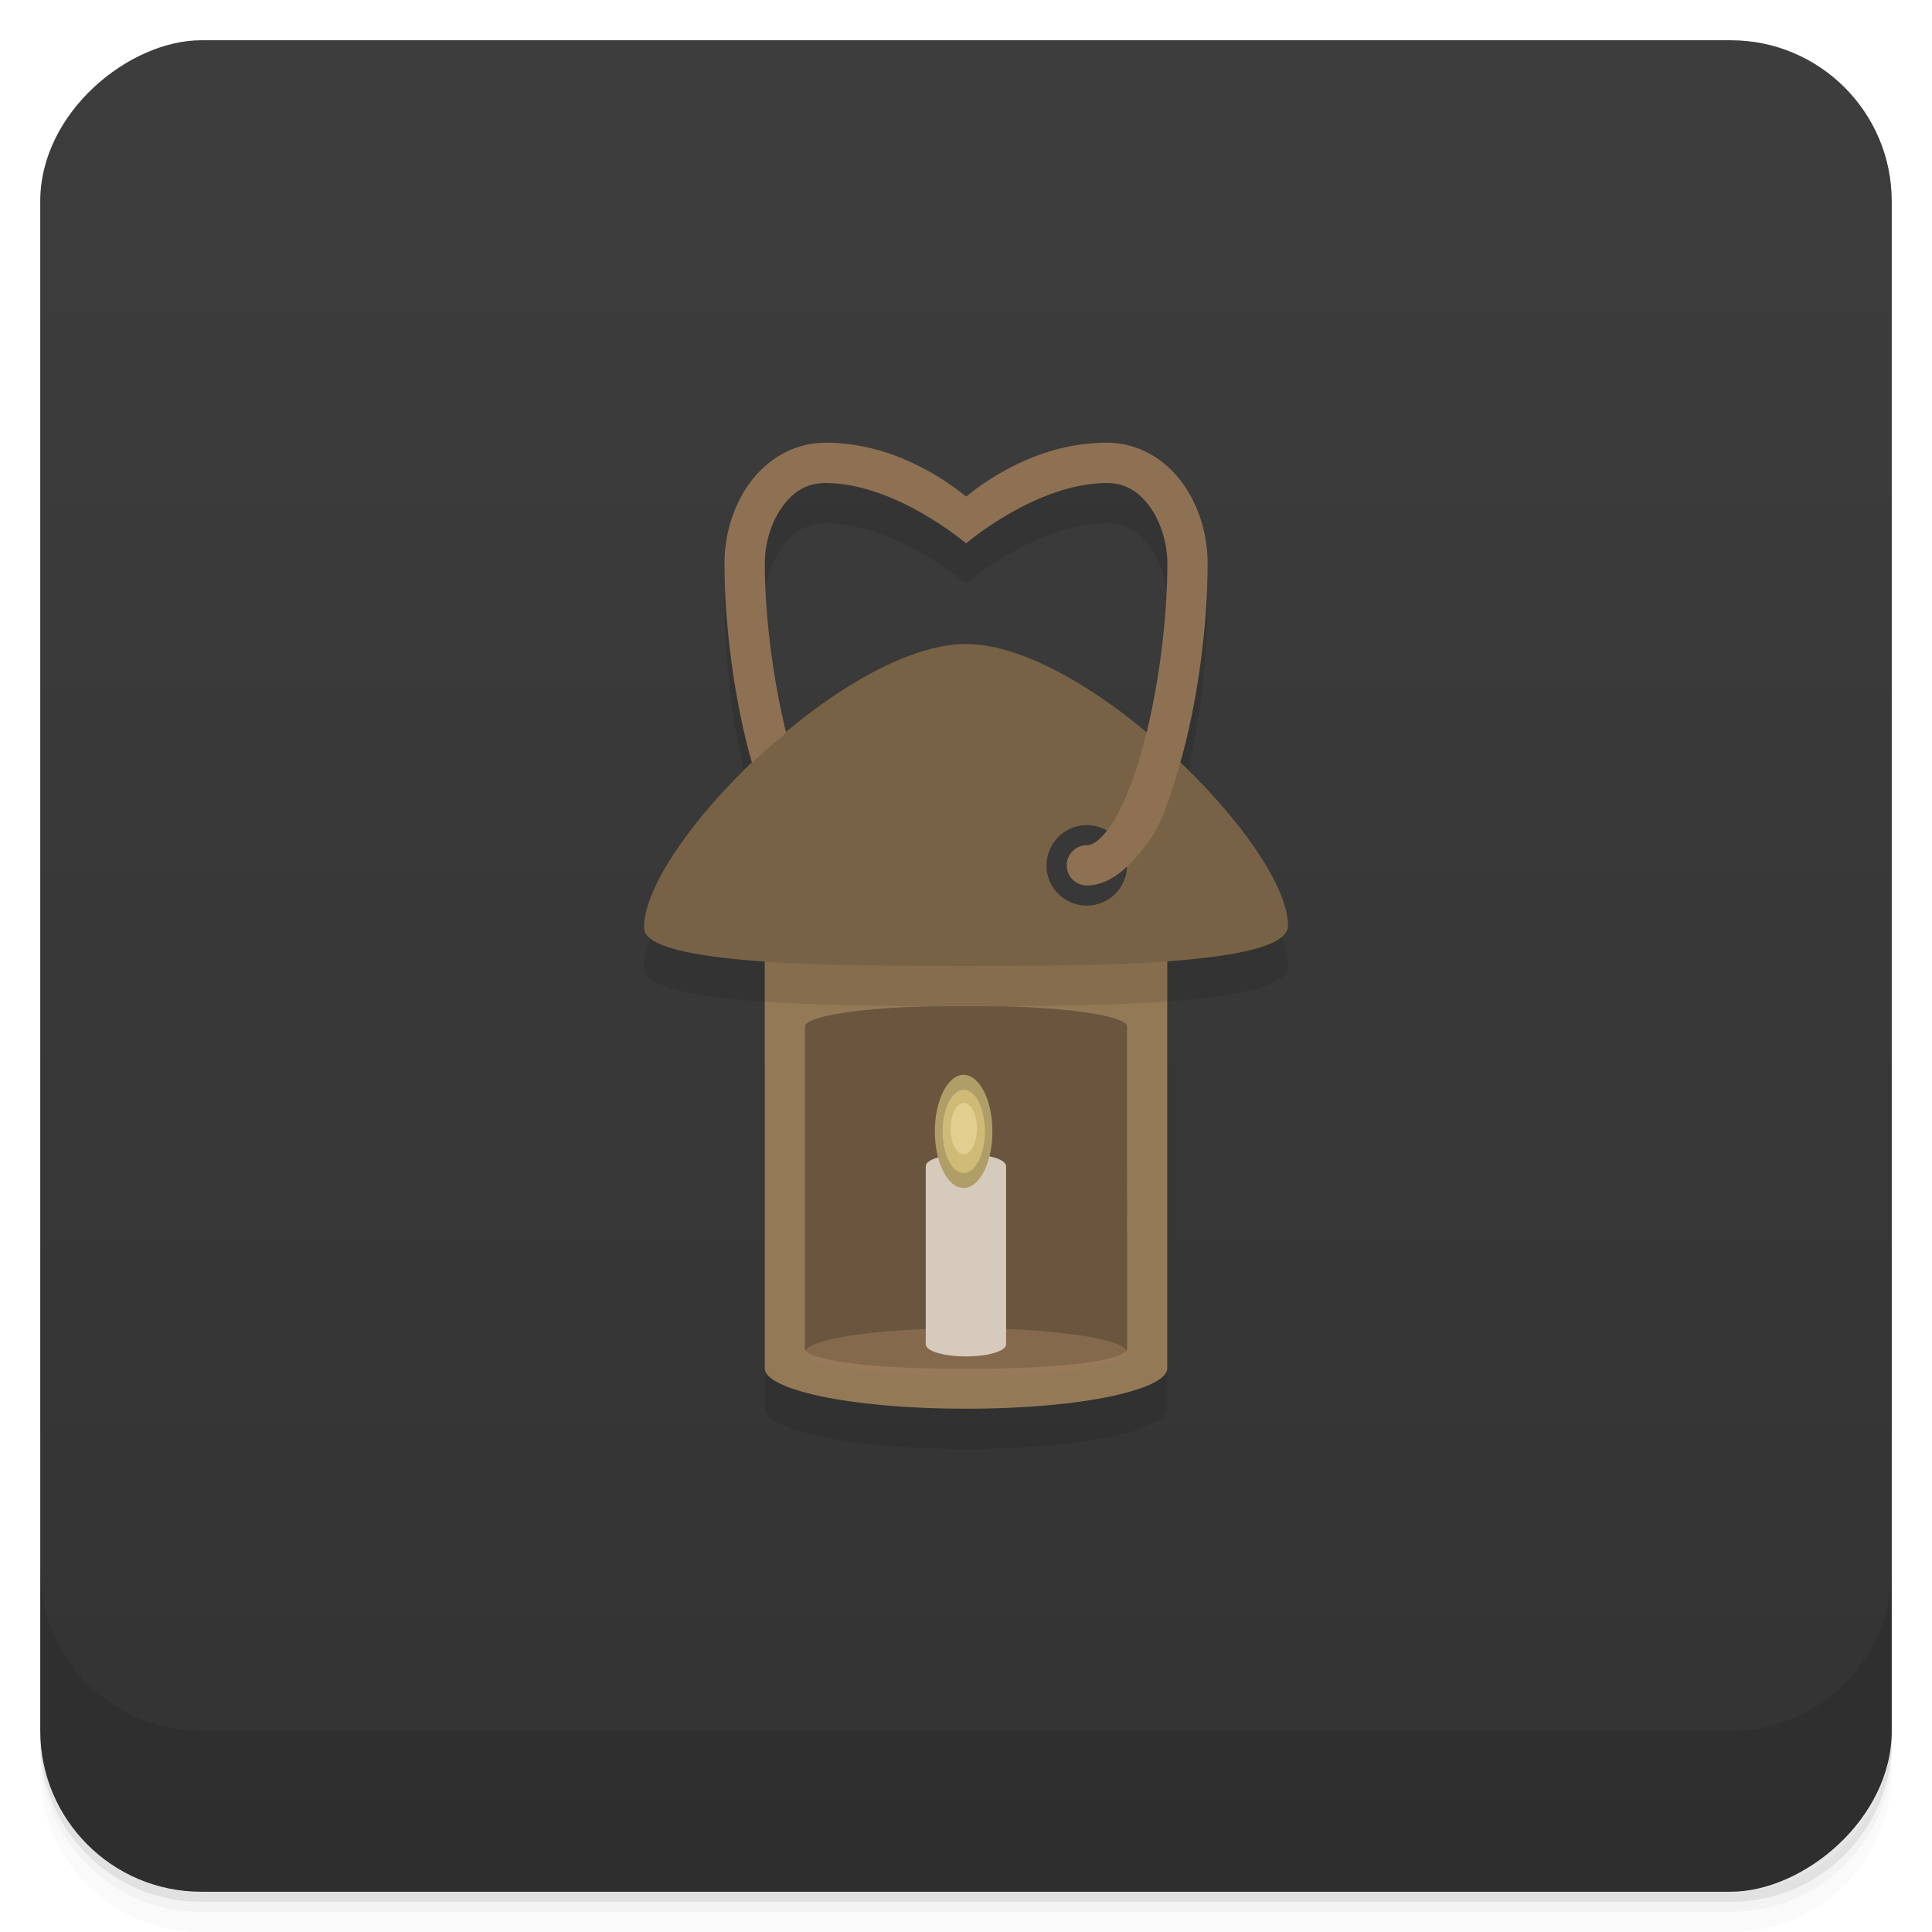 <svg width="48" height="48" version="1.1" viewBox="0 0 48 48" xmlns="http://www.w3.org/2000/svg">
 <defs>
  <linearGradient id="bg" x1="1" x2="47" gradientTransform="translate(-48 .002)" gradientUnits="userSpaceOnUse">
   <stop style="stop-color:#333" offset="0"/>
   <stop style="stop-color:#3d3d3d" offset="1"/>
  </linearGradient>
 </defs>
 <path d="m1 43v0.25c0 2.216 1.784 4 4 4h38c2.216 0 4-1.784 4-4v-0.25c0 2.216-1.784 4-4 4h-38c-2.216 0-4-1.784-4-4zm0 0.5v0.5c0 2.216 1.784 4 4 4h38c2.216 0 4-1.784 4-4v-0.5c0 2.216-1.784 4-4 4h-38c-2.216 0-4-1.784-4-4z" style="opacity:.02"/>
 <path d="m1 43.25v0.25c0 2.216 1.784 4 4 4h38c2.216 0 4-1.784 4-4v-0.25c0 2.216-1.784 4-4 4h-38c-2.216 0-4-1.784-4-4z" style="opacity:.05"/>
 <path d="m1 43v0.25c0 2.216 1.784 4 4 4h38c2.216 0 4-1.784 4-4v-0.25c0 2.216-1.784 4-4 4h-38c-2.216 0-4-1.784-4-4z" style="opacity:.1"/>
 <rect transform="rotate(-90)" x="-47" y="1" width="46" height="46" rx="4" style="fill:url(#bg)"/>
 <g transform="translate(0,-1004.4)">
  <path d="m1 1043.4v4c0 2.216 1.784 4 4 4h38c2.216 0 4-1.784 4-4v-4c0 2.216-1.784 4-4 4h-38c-2.216 0-4-1.784-4-4z" style="opacity:.1"/>
 </g>
 <path d="m20.5 12c-0.796 0-1.457 0.428-1.873 1s-0.627 1.289-0.627 2c0 1.535 0.241 3.405 0.682 4.953-1.524 1.462-2.682 3.116-2.682 4.098 0 0.486 1.318 0.72 3 0.836v10.113c0 0.5 2 1 5 1s5-0.5 5-1v-10.119c1.682-0.122 3-0.369 3-0.881 0-0.957-1.158-2.598-2.682-4.053 0.44-1.547 0.682-3.414 0.682-4.947 0-0.711-0.211-1.427-0.627-2s-1.077-1-1.873-1c-1.639 0-2.917 0.865-3.5 1.34-0.583-0.474-1.861-1.34-3.5-1.34zm0 1c1.75 0 3.5 1.5 3.5 1.5s1.75-1.5 3.5-1.5c0.454 0 0.793 0.214 1.065 0.588 0.271 0.373 0.436 0.907 0.436 1.412 0 1.278-0.198 2.857-0.529 4.205l-8.94 2e-3c-0.333-1.348-0.531-2.927-0.531-4.207 0-0.505 0.164-1.039 0.436-1.412 0.271-0.373 0.611-0.588 1.065-0.588z" style="opacity:.1"/>
 <path d="m21.781 23.199c-1.535 0-2.781 0.218-2.781 0.484v10.316c0 0.5 2 1 5 1s5-0.5 5-1v-10.316c0-0.265-1.246-0.484-2.781-0.484z" style="fill:#947957"/>
 <path d="m19 23.684v1.203c1.603 0.11 3.536 0.113 5 0.113s3.397-0.003 5-0.119v-1.197z" style="opacity:.1"/>
 <path d="m24 16c-3 0-8 5-8 7.051 0 0.949 5 0.949 8 0.949s8 0 8-1c0-2-5-7-8-7z" style="fill:#786245"/>
 <path d="m28 21.503c0 0.551-0.446 0.997-1 0.997s-1-0.445-1-0.997 0.446-1.003 1-1.003 1 0.452 1 1.003" style="fill:#383838"/>
 <path d="m20.5 11c-0.796 0-1.457 0.428-1.873 1s-0.627 1.289-0.627 2c0 1.535 0.241 3.405 0.682 4.953 0.272-0.261 0.557-0.502 0.85-0.746-0.333-1.348-0.531-2.927-0.531-4.207 0-0.505 0.164-1.039 0.436-1.412 0.271-0.373 0.611-0.588 1.065-0.588 1.75 0 3.5 1.5 3.5 1.5s1.75-1.5 3.5-1.5c0.454 0 0.793 0.214 1.065 0.588 0.271 0.373 0.436 0.907 0.436 1.412 0 1.446-0.241 3.295-0.658 4.736-0.208 0.721-0.463 1.34-0.725 1.74-0.261 0.4-0.481 0.523-0.617 0.523-0.276 0-0.5 0.224-0.5 0.5s0.224 0.5 0.5 0.5c0.637 0 1.128-0.569 1.453-0.977 0.4-0.501 0.624-1.23 0.85-2.01 0.451-1.559 0.697-3.46 0.697-5.014 0-0.711-0.211-1.427-0.627-2s-1.077-1-1.873-1c-1.639 0-2.917 0.865-3.5 1.34-0.583-0.474-1.861-1.34-3.5-1.34z" style="fill:#8e7153"/>
 <path d="m23.5 25c-1.895 0-3.5 0.234-3.5 0.5v8.014c0 0.262 1.605 0.486 3.5 0.486h1c1.895 0 3.502-0.216 3.502-0.486l-2e-3 -8.014c-6.5e-5 -0.265-1.605-0.5-3.5-0.5z" style="fill:#6a563e"/>
 <path d="m28 33.602c0 0.328-1.793 0.598-4 0.598-2.211 0-4-0.27-4-0.598 0-0.332 1.789-0.602 4-0.602 2.207 0 4 0.27 4 0.602" style="fill-opacity:.557;fill:#9a795b"/>
 <path d="m24 28.672c0.551 0 0.996 0.133 0.996 0.301v4.426c0 0.168-0.445 0.301-0.996 0.301-0.555 0-1-0.133-1-0.301v-4.426c0-0.168 0.445-0.301 1-0.301" style="fill:#d6cabd"/>
 <path d="m24.656 28.11c0 0.777-0.32 1.406-0.715 1.406s-0.715-0.629-0.715-1.406 0.32-1.406 0.715-1.406 0.715 0.629 0.715 1.406" style="fill:#b09e68"/>
 <path d="m24.469 28.11c0 0.57-0.234 1.035-0.523 1.035-0.293 0-0.527-0.465-0.527-1.035s0.234-1.035 0.527-1.035c0.289 0 0.523 0.465 0.523 1.035" style="fill:#cfbb76"/>
 <path d="m24.27 28.11c-0.02 0.324-0.16 0.57-0.324 0.57-0.168 0-0.309-0.246-0.324-0.57-0.016-0.242 0.043-0.48 0.148-0.609s0.242-0.129 0.348 0c0.105 0.129 0.164 0.367 0.152 0.609" style="fill:#e2cf90"/>
</svg>
